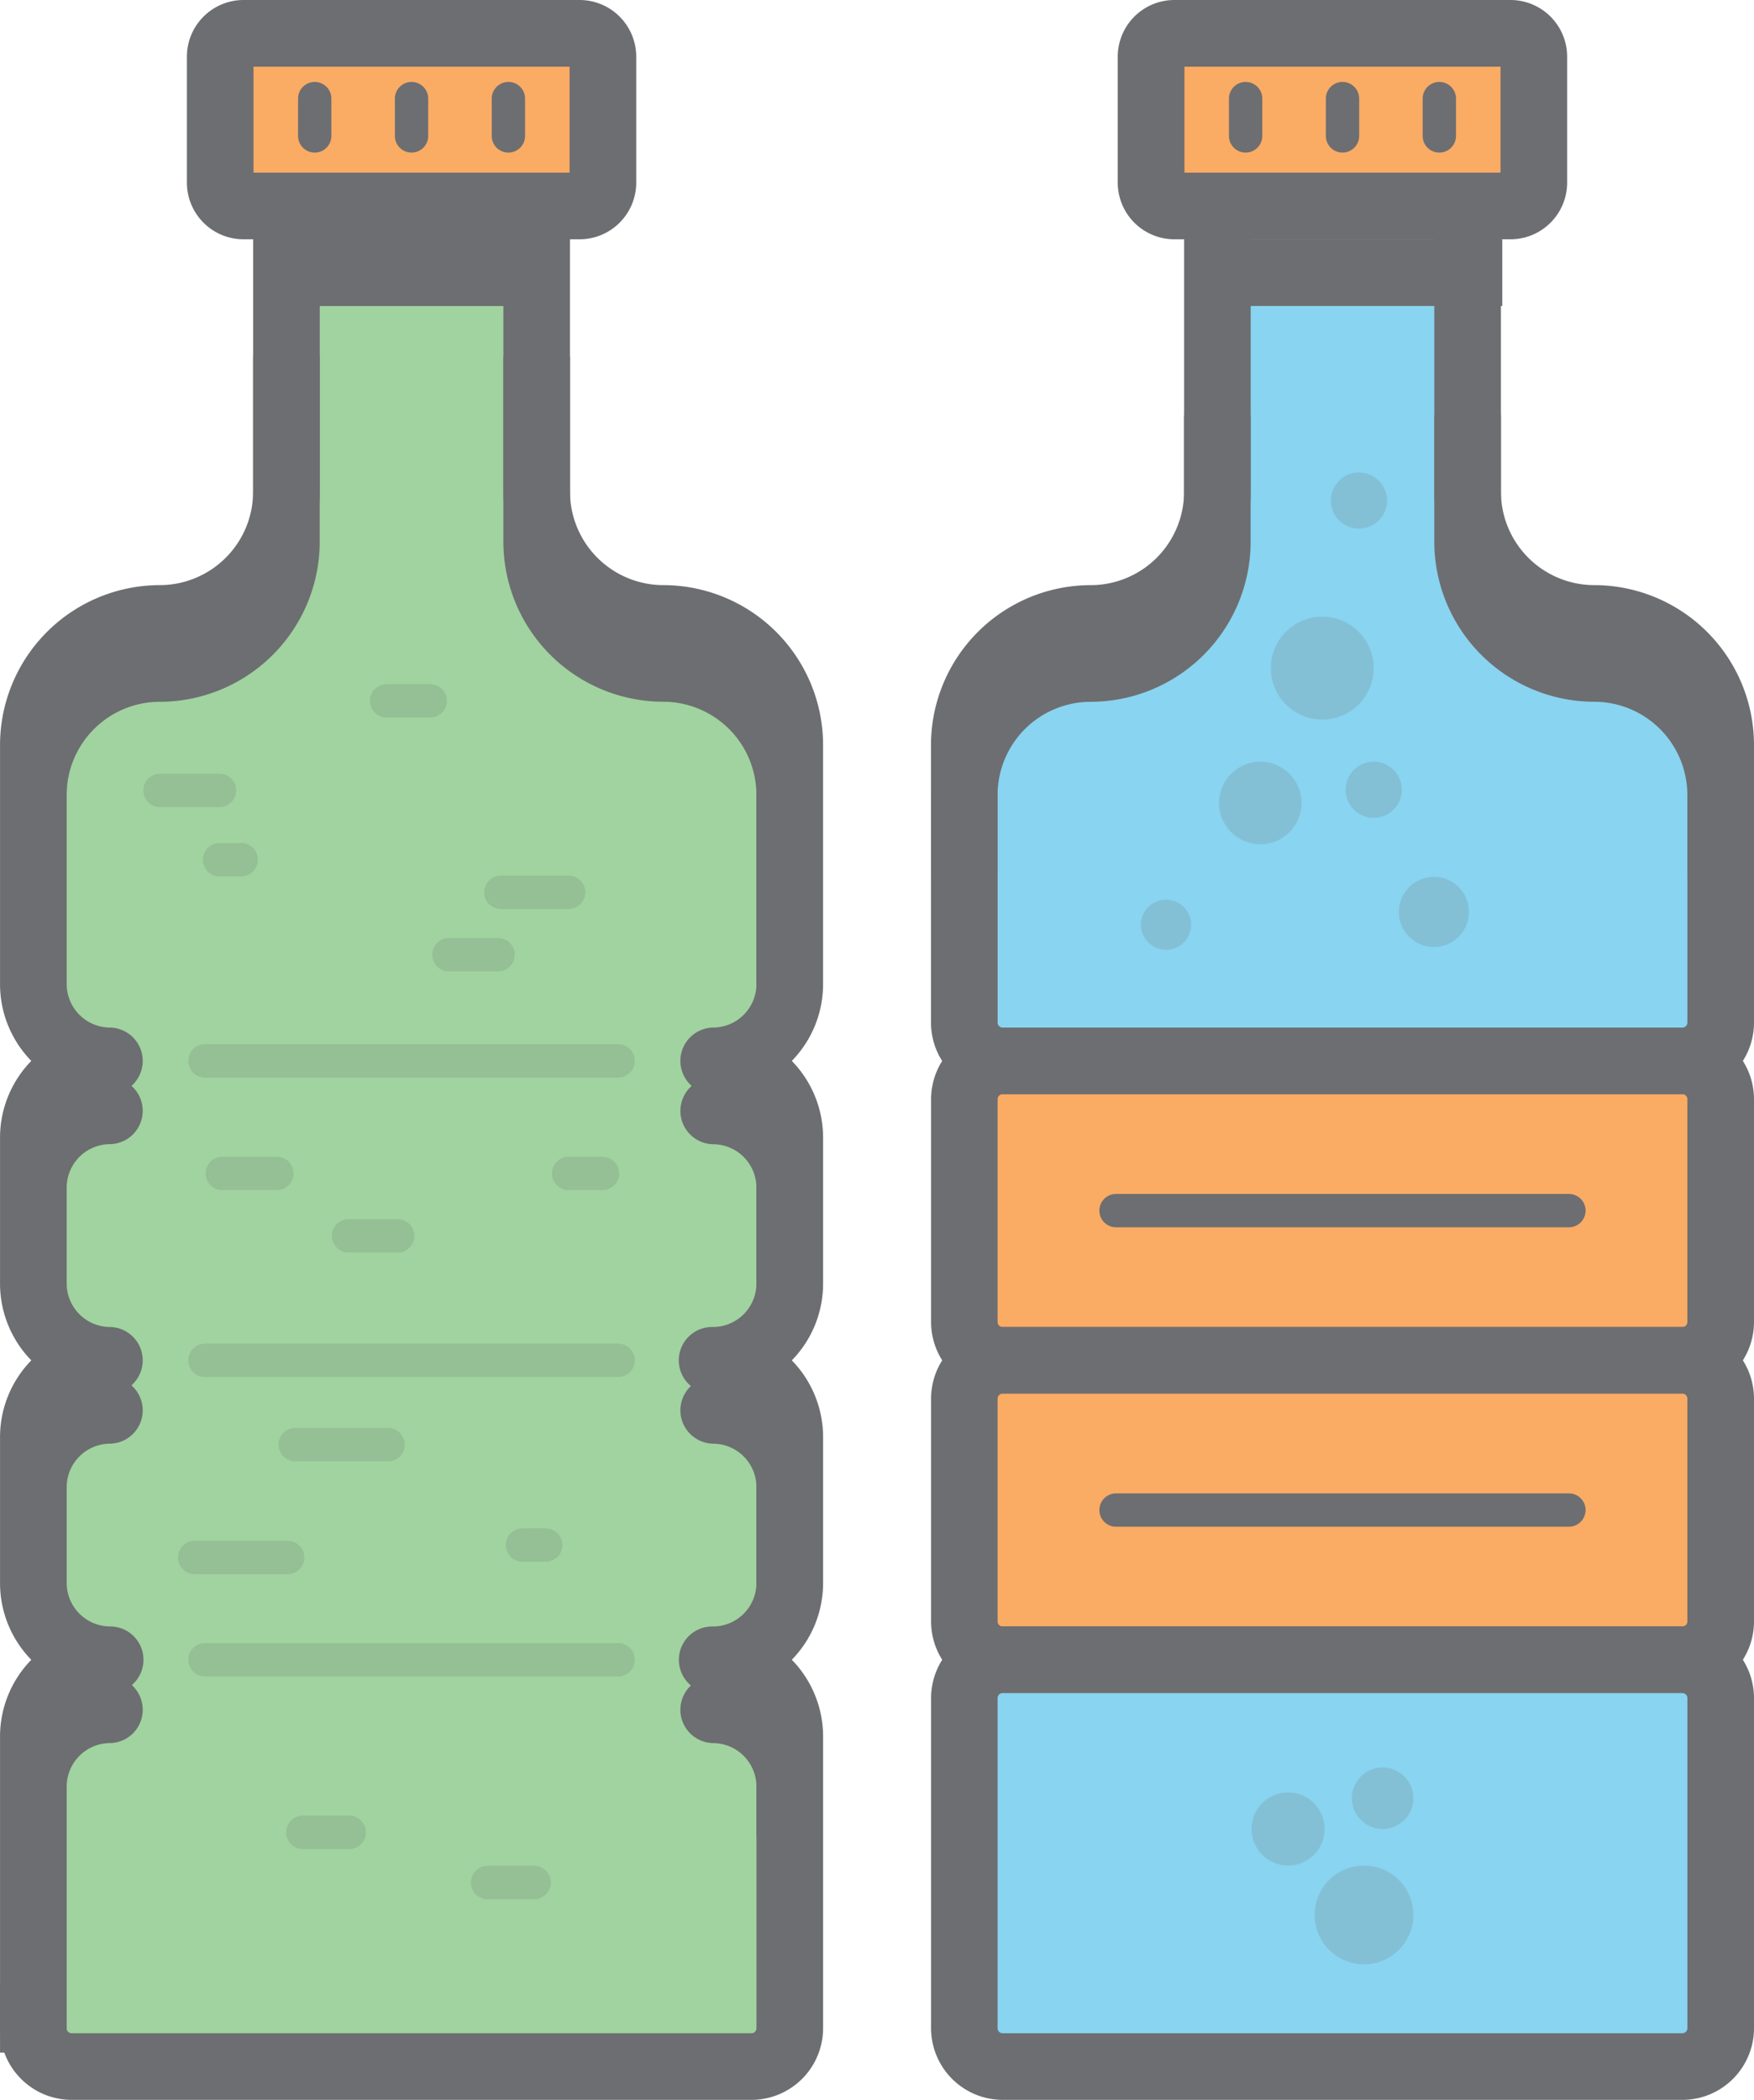 <svg xmlns="http://www.w3.org/2000/svg" viewBox="-0.019 0 1030.589 1233.33"><title>Depositphotos_104089236_12</title><g data-name="Layer 2"><g data-name="Layer 1"><rect x="129.37" y="19.58" width="224.86" height="101.4" rx="1.4" ry="1.4" fill="#faab64"/><rect x="676.34" y="19.58" width="224.86" height="101.4" rx="1.4" ry="1.4" fill="#faab64"/><rect x="566.55" y="623.11" width="444.44" height="175.87" rx="2.3" ry="2.3" fill="#faab64"/><path d="M988.5 818.56H589.05a42.12 42.12 0 0 1-42-42.08V645.61a42.12 42.12 0 0 1 42.07-42.07H988.5a42.12 42.12 0 0 1 42.07 42.07v130.87a42.12 42.12 0 0 1-42.07 42.08zM589.05 642.69a2.92 2.92 0 0 0-2.92 2.92v130.87a2.92 2.92 0 0 0 2.92 2.92H988.5a2.92 2.92 0 0 0 2.92-2.92V645.61a2.92 2.92 0 0 0-2.92-2.92z" fill="#6d6e71"/><rect x="566.55" y="798.98" width="444.44" height="175.87" rx="2.3" ry="2.3" fill="#faab64"/><path d="M988.5 994.42H589.05a42.12 42.12 0 0 1-42-42.07V821.47a42.12 42.12 0 0 1 42.07-42.07H988.5a42.12 42.12 0 0 1 42.07 42.07v130.88a42.12 42.12 0 0 1-42.07 42.07zM589.05 818.56a2.92 2.92 0 0 0-2.92 2.91v130.88a2.92 2.92 0 0 0 2.92 2.92H988.5a2.92 2.92 0 0 0 2.92-2.92V821.47a2.92 2.92 0 0 0-2.92-2.91z" fill="#6d6e71"/><rect x="566.55" y="974.85" width="444.44" height="238.91" rx="2.3" ry="2.3" fill="#89d4f0"/><path d="M988.5 1233.33H589.05a42.12 42.12 0 0 1-42-42.07V997.34a42.12 42.12 0 0 1 42.07-42.07H988.5a42.12 42.12 0 0 1 42.07 42.07v193.92a42.12 42.12 0 0 1-42.07 42.07zM589.05 994.42a2.92 2.92 0 0 0-2.92 2.92v193.92a2.92 2.92 0 0 0 2.92 2.92H988.5a2.92 2.92 0 0 0 2.92-2.92V997.34a2.92 2.92 0 0 0-2.92-2.92z" fill="#6d6e71"/><path d="M936.74 363.25a74.45 74.45 0 0 1-74.45-74.45V121h-147v167.81a74.45 74.45 0 0 1-74.45 74.45 74.26 74.26 0 0 0-74.26 74.26v163.1a22.5 22.5 0 0 0 22.5 22.5H988.5a22.5 22.5 0 0 0 22.5-22.5V437.51a74.26 74.26 0 0 0-74.26-74.26z" fill="#89d4f0"/><path d="M988.5 642.69H589a42.12 42.12 0 0 1-42-42.07V437.51a93.94 93.94 0 0 1 93.84-93.83 54.93 54.93 0 0 0 54.87-54.87V121a19.58 19.58 0 0 1 19.58-19.58h147A19.58 19.58 0 0 1 881.87 121v167.8a54.93 54.93 0 0 0 54.87 54.87 93.94 93.94 0 0 1 93.83 93.83v163.12a42.12 42.12 0 0 1-42.07 42.07zM734.84 140.55V288.8a94.13 94.13 0 0 1-94 94 54.74 54.74 0 0 0-54.69 54.68v163.14a2.92 2.92 0 0 0 2.92 2.92H988.5a2.92 2.92 0 0 0 2.92-2.92V437.51a54.74 54.74 0 0 0-54.68-54.68 94.13 94.13 0 0 1-94-94V140.55z" fill="#6d6e71"/><path d="M887.5 140.55H690a33.32 33.32 0 0 1-33.28-33.28v-74A33.32 33.32 0 0 1 690 0h197.5a33.32 33.32 0 0 1 33.28 33.28v74a33.32 33.32 0 0 1-33.28 33.27zM695.92 101.4h185.71V39.15H695.92z" fill="#6d6e71"/><path d="M464 753.86v-85.62a45.12 45.12 0 0 0-45.12-45.12A45.12 45.12 0 0 0 464 578V437.51a74.25 74.25 0 0 0-74.24-74.26 74.45 74.45 0 0 1-74.46-74.45V121h-147v167.81a74.45 74.45 0 0 1-74.45 74.45 74.26 74.26 0 0 0-74.26 74.26V578a45.12 45.12 0 0 0 45.11 45.11 45.12 45.12 0 0 0-45.11 45.12v85.62A45.12 45.12 0 0 0 64.68 799a45.12 45.12 0 0 0-45.12 45.1v85.62a45.12 45.12 0 0 0 45.14 45.12A45.12 45.12 0 0 0 19.58 1020v171.33a22.49 22.49 0 0 0 22.49 22.49h399.46a22.5 22.5 0 0 0 22.5-22.49V1020a45.13 45.13 0 0 0-45.13-45.13 45.12 45.12 0 0 0 45.1-45.14V844.1a45.12 45.12 0 0 0-45.1-45.1 45.12 45.12 0 0 0 45.1-45.14z" fill="#a0d39f"/><path d="M441.53 1233.33H42.07A42.12 42.12 0 0 1 0 1191.26V1020a64.5 64.5 0 0 1 18.37-45.13A64.49 64.49 0 0 1 0 929.72V844.1A64.48 64.48 0 0 1 18.38 799 64.48 64.48 0 0 1 0 753.85v-85.62a64.49 64.49 0 0 1 18.37-45.12A64.48 64.48 0 0 1 0 578V437.51a94 94 0 0 1 93.84-93.84 54.93 54.93 0 0 0 54.87-54.87V121a19.58 19.58 0 0 1 19.58-19.58h147a19.58 19.58 0 0 1 19.6 19.58v167.8a54.93 54.93 0 0 0 54.87 54.87 93.94 93.94 0 0 1 93.83 93.84V578a64.49 64.49 0 0 1-18.37 45.12 64.48 64.48 0 0 1 18.38 45.12v85.62A64.48 64.48 0 0 1 465.22 799a64.48 64.48 0 0 1 18.38 45.1v85.62a64.48 64.48 0 0 1-18.38 45.12A64.49 64.49 0 0 1 483.6 1020v171.29a42.12 42.12 0 0 1-42.07 42.04zM84.28 974.84a19.58 19.58 0 0 1-19.58 19.58A25.58 25.58 0 0 0 39.16 1020v171.29a2.92 2.92 0 0 0 2.91 2.91h399.46a2.92 2.92 0 0 0 2.92-2.91V1020a25.58 25.58 0 0 0-25.55-25.55 19.58 19.58 0 1 1-.9-39.15h.88a25.58 25.58 0 0 0 25.55-25.55V844.1a25.58 25.58 0 0 0-25.55-25.55 19.58 19.58 0 1 1-.88-39.15h.88a25.58 25.58 0 0 0 25.55-25.55v-85.62a25.58 25.58 0 0 0-25.54-25.55 19.58 19.58 0 0 1 0-39.15A25.58 25.58 0 0 0 444.44 578V437.51a54.74 54.74 0 0 0-54.68-54.68 94.13 94.13 0 0 1-94-94V140.55h-107.9V288.8a94.13 94.13 0 0 1-94 94 54.75 54.75 0 0 0-54.69 54.69V578a25.58 25.58 0 0 0 25.53 25.53 19.58 19.58 0 0 1 0 39.15 25.58 25.58 0 0 0-25.54 25.55v85.62A25.58 25.58 0 0 0 64.7 779.4a19.58 19.58 0 0 1 0 39.15 25.58 25.58 0 0 0-25.54 25.55v85.62a25.58 25.58 0 0 0 25.54 25.55 19.58 19.58 0 0 1 19.58 19.57z" fill="#6d6e71"/><path d="M340.53 140.55H143.07a33.32 33.32 0 0 1-33.28-33.28v-74A33.32 33.32 0 0 1 143.07 0h197.46a33.32 33.32 0 0 1 33.28 33.28v74a33.32 33.32 0 0 1-33.28 33.27zM148.94 101.4h185.71V39.15H148.94z" fill="#6d6e71"/><path d="M184.9 48.13a9.79 9.79 0 0 0-9.79 9.79v21.91a9.79 9.79 0 0 0 19.58 0V57.92a9.79 9.79 0 0 0-9.79-9.79z" fill="#6d6e71"/><path d="M241.8 48.13a9.79 9.79 0 0 0-9.8 9.78v21.92a9.79 9.79 0 0 0 19.58 0V57.92a9.78 9.78 0 0 0-9.77-9.79z" fill="#6d6e71"/><path d="M298.7 48.13a9.79 9.79 0 0 0-9.79 9.79v21.91a9.79 9.79 0 1 0 19.58 0V57.92a9.79 9.79 0 0 0-9.79-9.79z" fill="#6d6e71"/><path d="M731.87 48.13a9.79 9.79 0 0 0-9.79 9.79v21.91a9.79 9.79 0 1 0 19.58 0V57.92a9.79 9.79 0 0 0-9.79-9.79z" fill="#6d6e71"/><path d="M788.77 48.13a9.79 9.79 0 0 0-9.77 9.79v21.91a9.79 9.79 0 1 0 19.58 0V57.92a9.79 9.79 0 0 0-9.79-9.79z" fill="#6d6e71"/><path d="M845.68 48.13a9.78 9.78 0 0 0-9.79 9.77v21.93a9.79 9.79 0 1 0 19.58 0V57.92a9.79 9.79 0 0 0-9.79-9.79z" fill="#6d6e71"/><path fill="none" d="M655.73 711.05h266.09"/><path d="M921.82 720.83H655.73a9.79 9.79 0 1 1 0-19.58h266.09a9.79 9.79 0 0 1 0 19.58z" fill="#6d6e71"/><path fill="none" d="M655.73 886.91h266.09"/><path d="M921.82 896.7H655.73a9.79 9.79 0 1 1 0-19.58h266.09a9.79 9.79 0 0 1 0 19.58z" fill="#6d6e71"/><path d="M936.74 373a54.93 54.93 0 0 1-54.87-54.87v-74.31h-39.15v74.35a94.13 94.13 0 0 0 94 94 54.74 54.74 0 0 1 54.68 54.68V515h39.15v-48.13A93.94 93.94 0 0 0 936.74 373z" fill="#6d6e71"/><path d="M734.81 243.82h-39.13v74.35A54.93 54.93 0 0 1 640.81 373 93.94 93.94 0 0 0 547 466.88V515h39.13v-48.12a54.74 54.74 0 0 1 54.68-54.68 94.14 94.14 0 0 0 94-94z" fill="#6d6e71"/><path fill="#6d6e71" d="M706.66 140.61h176.02v39.1H706.66z"/><path d="M389.76 373a54.93 54.93 0 0 1-54.87-54.87V209.47h-39.15v108.7a94.13 94.13 0 0 0 94 94 54.74 54.74 0 0 1 54.68 54.68v140.5a25.58 25.58 0 0 1-25.52 25.55 19.58 19.58 0 0 0 0 39.15 25.58 25.58 0 0 1 25.54 25.55v85.62a25.58 25.58 0 0 1-25.55 25.55 19.58 19.58 0 0 0 0 39.15 25.58 25.58 0 0 1 25.55 25.55v85.62a25.58 25.58 0 0 1-25.55 25.55 19.58 19.58 0 0 0 0 39.15 25.58 25.58 0 0 1 25.55 25.55V1079h16.67V406.1a93.6 93.6 0 0 0-71.35-33.1z" fill="#6d6e71"/><path d="M64.71 984.63a25.58 25.58 0 0 1-25.55-25.55v-85.62a25.58 25.58 0 0 1 25.54-25.54 19.58 19.58 0 0 0 0-39.15 25.58 25.58 0 0 1-25.55-25.55V697.6A25.58 25.58 0 0 1 64.7 672a19.58 19.58 0 0 0 0-39.15 25.58 25.58 0 0 1-25.55-25.55V466.88a54.75 54.75 0 0 1 54.69-54.69 94.13 94.13 0 0 0 94-94V209.47h-39.13v108.7A54.93 54.93 0 0 1 93.84 373a93.5 93.5 0 0 0-69.26 30.76v761.7H0v40.14h39.16v-156.27a25.58 25.58 0 0 1 25.55-25.55 19.58 19.58 0 0 0 0-39.15z" fill="#6d6e71"/><path d="M170 147.65c.91 1.06 1.93 2 2.82 3.09 7.2 8.87 11.1 18.89 11 29H328.5A80.25 80.25 0 0 1 321 163a34.34 34.34 0 0 1 .42-22.43H166.63c.13.26.33.46.46.73.91 2.25 1.91 4.31 2.91 6.35z" fill="#6d6e71"/><path d="M363.16 613.32H120.44a9.79 9.79 0 0 0 0 19.58h242.72a9.79 9.79 0 1 0 0-19.58z" fill="#6d6e71" opacity=".2"/><path d="M363.16 789.19H120.44a9.79 9.79 0 0 0 0 19.58h242.72a9.79 9.79 0 1 0 0-19.58z" fill="#6d6e71" opacity=".2"/><path d="M363.16 965.06H120.44a9.79 9.79 0 0 0 0 19.58h242.72a9.79 9.79 0 1 0 0-19.58z" fill="#6d6e71" opacity=".2"/><path d="M138.74 464.25a9.79 9.79 0 0 0-9.79-9.79H94a9.79 9.79 0 0 0 0 19.58h35a9.79 9.79 0 0 0 9.74-9.79z" fill="#6d6e71" opacity=".2"/><path d="M262.56 411.62a9.79 9.79 0 0 0-9.79-9.79h-25.62a9.79 9.79 0 1 0 0 19.58h25.64a9.79 9.79 0 0 0 9.77-9.79z" fill="#6d6e71" opacity=".2"/><path d="M141.7 495.14H129a9.79 9.79 0 1 0 0 19.58h12.7a9.79 9.79 0 1 0 0-19.58z" fill="#6d6e71" opacity=".2"/><path d="M343.9 524.1a9.79 9.79 0 0 0-9.79-9.79h-39.84a9.79 9.79 0 1 0 0 19.58h39.84a9.79 9.79 0 0 0 9.79-9.79z" fill="#6d6e71" opacity=".2"/><path d="M263.77 570.52h28.84a9.79 9.79 0 1 0 0-19.58h-28.84a9.79 9.79 0 1 0 0 19.58z" fill="#6d6e71" opacity=".2"/><path d="M162.63 699a9.79 9.79 0 1 0 0-19.58h-32a9.79 9.79 0 1 0 0 19.58z" fill="#6d6e71" opacity=".2"/><path d="M354 699a9.79 9.79 0 1 0 0-19.58h-19.89a9.79 9.79 0 1 0 0 19.58z" fill="#6d6e71" opacity=".2"/><path d="M233.63 735.65a9.79 9.79 0 1 0 0-19.58H204.8a9.79 9.79 0 1 0 0 19.58z" fill="#6d6e71" opacity=".2"/><path d="M228 858.27a9.79 9.79 0 0 0 0-19.58h-54.56a9.79 9.79 0 0 0 0 19.58z" fill="#6d6e71" opacity=".2"/><path d="M320.6 917.25a9.79 9.79 0 1 0 0-19.58H307a9.79 9.79 0 0 0 0 19.58z" fill="#6d6e71" opacity=".2"/><path d="M169 924.58a9.79 9.79 0 0 0 0-19.58h-54.6a9.79 9.79 0 1 0 0 19.58z" fill="#6d6e71" opacity=".2"/><path d="M205.2 1066.39h-27.29a9.79 9.79 0 0 0 0 19.58h27.29a9.79 9.79 0 0 0 0-19.58z" fill="#6d6e71" opacity=".2"/><path d="M313.81 1095.9h-27.33a9.79 9.79 0 0 0 0 19.58h27.33a9.79 9.79 0 0 0 0-19.58z" fill="#6d6e71" opacity=".2"/><circle cx="740.49" cy="471.61" r="24.25" fill="#6d6e71" opacity=".2"/><circle cx="801.42" cy="1124.71" r="29" fill="#6d6e71" opacity=".2"/><circle cx="812.35" cy="1056.16" r="18.07" fill="#6d6e71" opacity=".2"/><circle cx="756.83" cy="1074.23" r="21.48" fill="#6d6e71" opacity=".2"/><circle cx="685.1" cy="543.12" r="14.73" fill="#6d6e71" opacity=".2"/><circle cx="807.13" cy="463.86" r="16.5" fill="#6d6e71" opacity=".2"/><circle cx="798.45" cy="293.99" r="16.5" fill="#6d6e71" opacity=".2"/><circle cx="776.91" cy="392.42" r="30.22" fill="#6d6e71" opacity=".2"/><circle cx="842.49" cy="535.62" r="20.61" fill="#6d6e71" opacity=".2"/></g></g></svg>